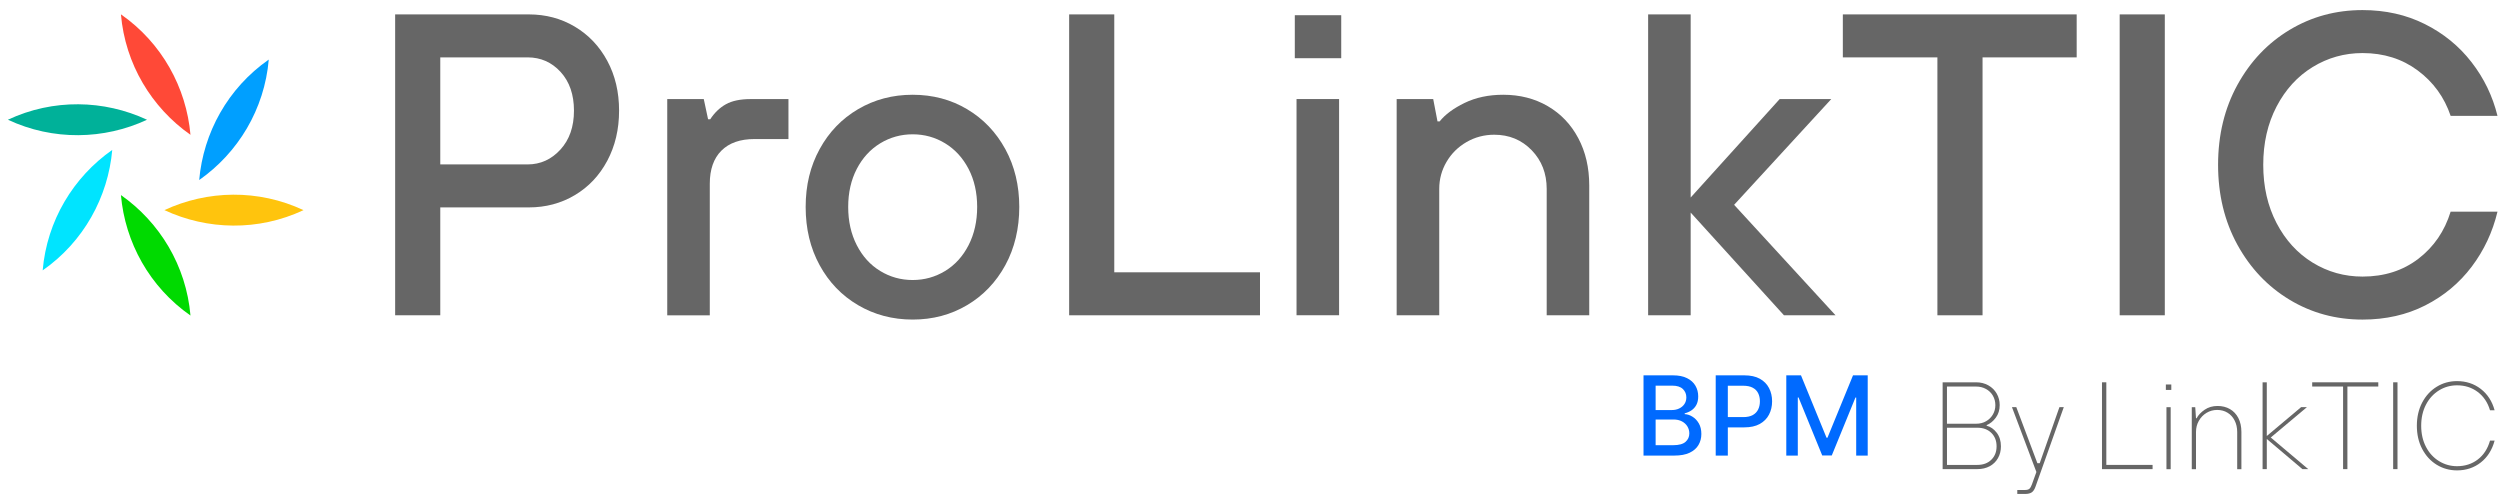 <svg width="155" height="31" viewBox="0 0 155 31" fill="none" xmlns="http://www.w3.org/2000/svg">
<path d="M120.443 29.086V23.703H122.519C122.801 23.703 123.053 23.766 123.277 23.891C123.5 24.016 123.672 24.187 123.796 24.402C123.92 24.618 123.981 24.856 123.981 25.118C123.981 25.421 123.9 25.68 123.738 25.898C123.576 26.116 123.388 26.268 123.173 26.356V26.395C123.414 26.456 123.622 26.601 123.796 26.828C123.97 27.056 124.058 27.338 124.058 27.67C124.058 27.942 123.998 28.185 123.877 28.4C123.756 28.616 123.585 28.784 123.366 28.904C123.145 29.024 122.888 29.085 122.597 29.085H120.444L120.443 29.086ZM122.519 26.271C122.755 26.271 122.962 26.219 123.142 26.114C123.322 26.01 123.461 25.869 123.561 25.695C123.662 25.521 123.712 25.328 123.712 25.119C123.712 24.909 123.661 24.708 123.558 24.531C123.455 24.355 123.313 24.216 123.131 24.117C122.949 24.016 122.745 23.966 122.519 23.966H120.712V26.273H122.519V26.271ZM122.597 28.824C122.955 28.824 123.244 28.718 123.461 28.505C123.679 28.292 123.788 28.014 123.788 27.671C123.788 27.328 123.679 27.049 123.461 26.838C123.244 26.625 122.955 26.519 122.597 26.519H120.713V28.825H122.597V28.824Z" fill="#666666"/>
<path d="M127.686 25.243H127.955L126.202 30.172C126.141 30.346 126.061 30.466 125.964 30.529C125.866 30.593 125.731 30.625 125.556 30.625H125.072V30.379H125.548C125.677 30.379 125.768 30.353 125.825 30.302C125.881 30.25 125.932 30.16 125.979 30.033L126.256 29.264L124.741 25.242H125.01L126.317 28.717H126.463L127.685 25.242L127.686 25.243Z" fill="#666666"/>
<path d="M133.46 29.086H130.323V23.703H130.592V28.824H133.46V29.086Z" fill="#666666"/>
<path d="M134.621 24.176H134.283V23.838H134.621V24.176ZM134.582 29.09H134.32V25.246H134.582V29.09Z" fill="#666666"/>
<path d="M135.89 29.09V25.246H136.105L136.152 25.931H136.191C136.293 25.736 136.458 25.561 136.686 25.405C136.914 25.248 137.182 25.17 137.49 25.17C137.777 25.17 138.033 25.234 138.256 25.362C138.479 25.491 138.653 25.677 138.779 25.919C138.904 26.163 138.967 26.451 138.967 26.784V29.09H138.706V26.784C138.706 26.517 138.653 26.28 138.547 26.073C138.443 25.866 138.297 25.704 138.109 25.589C137.922 25.474 137.708 25.416 137.466 25.416C137.225 25.416 137.005 25.476 136.805 25.597C136.605 25.718 136.446 25.882 136.329 26.089C136.21 26.296 136.152 26.529 136.152 26.785V29.091H135.89V29.09Z" fill="#666666"/>
<path d="M140.541 29.086H140.28V23.703H140.541V27.032L142.671 25.241H143.032L140.787 27.125L143.11 29.085H142.748L140.542 27.217V29.085L140.541 29.086Z" fill="#666666"/>
<path d="M145.539 29.086H145.271V23.965H143.356V23.703H147.454V23.965H145.539V29.086Z" fill="#666666"/>
<path d="M148.645 29.086H148.376V23.703H148.645V29.086Z" fill="#666666"/>
<path d="M151.075 28.815C150.696 28.581 150.396 28.254 150.175 27.834C149.954 27.414 149.845 26.934 149.845 26.397C149.845 25.859 149.955 25.38 150.175 24.959C150.395 24.539 150.696 24.212 151.075 23.979C151.454 23.745 151.874 23.629 152.336 23.629C152.899 23.629 153.39 23.791 153.808 24.113C154.226 24.436 154.512 24.877 154.665 25.435H154.38C154.237 24.954 153.983 24.575 153.619 24.301C153.255 24.026 152.828 23.89 152.336 23.89C151.93 23.89 151.558 23.994 151.217 24.205C150.877 24.416 150.607 24.71 150.41 25.089C150.213 25.468 150.114 25.905 150.114 26.397C150.114 26.889 150.213 27.325 150.41 27.704C150.607 28.084 150.876 28.378 151.217 28.588C151.558 28.798 151.931 28.904 152.336 28.904C152.832 28.904 153.262 28.765 153.624 28.488C153.985 28.211 154.238 27.822 154.381 27.319H154.666C154.512 27.893 154.226 28.344 153.81 28.672C153.392 29 152.901 29.164 152.337 29.164C151.876 29.164 151.455 29.048 151.076 28.815H151.075Z" fill="#666666"/>
<path d="M7.498 12.094C9.9 13.778 11.545 16.474 11.809 19.563C9.266 17.789 7.753 15.018 7.498 12.094Z" fill="#00DA00"/>
<path d="M6.959 9.295C6.701 12.218 5.188 14.99 2.646 16.763C2.911 13.673 4.554 10.978 6.959 9.295Z" fill="#00E4FF"/>
<path d="M9.115 7.425C6.454 8.663 3.298 8.738 0.49 7.423C3.299 6.107 6.455 6.184 9.115 7.425Z" fill="#00B199"/>
<path d="M11.809 8.358C9.406 6.674 7.762 3.978 7.498 0.889C10.041 2.663 11.554 5.434 11.809 8.358Z" fill="#FF4937"/>
<path d="M12.35 11.162C12.607 8.239 14.121 5.467 16.663 3.693C16.398 6.783 14.754 9.478 12.35 11.162Z" fill="#009FFF"/>
<path d="M10.193 13.027C12.854 11.789 16.01 11.714 18.818 13.029C16.009 14.345 12.853 14.268 10.193 13.027Z" fill="#FFC40D"/>
<path d="M24.499 19.548V0.893H32.787C33.835 0.893 34.786 1.145 35.638 1.652C36.491 2.159 37.162 2.865 37.651 3.771C38.14 4.677 38.383 5.707 38.383 6.862C38.383 8.017 38.138 9.052 37.651 9.967C37.162 10.883 36.491 11.592 35.638 12.099C34.785 12.606 33.835 12.859 32.787 12.859H27.297V19.548H24.499ZM32.708 10.194C33.507 10.194 34.187 9.887 34.746 9.274C35.306 8.662 35.586 7.857 35.586 6.862C35.586 5.867 35.31 5.068 34.76 4.463C34.209 3.86 33.526 3.557 32.708 3.557H27.297V10.192H32.708V10.194Z" fill="#666666"/>
<path d="M41.369 19.547V6.143H43.634L43.901 7.395H44.034C44.3 6.987 44.624 6.676 45.007 6.463C45.388 6.25 45.9 6.143 46.538 6.143H48.884V8.621H46.779C45.89 8.621 45.207 8.861 44.726 9.341C44.247 9.82 44.007 10.505 44.007 11.393V19.549H41.369V19.547Z" fill="#666666"/>
<path d="M53.202 18.92C52.189 18.325 51.393 17.498 50.817 16.441C50.239 15.384 49.951 14.181 49.951 12.831C49.951 11.481 50.239 10.303 50.817 9.246C51.394 8.189 52.189 7.364 53.202 6.768C54.214 6.173 55.342 5.875 56.586 5.875C57.83 5.875 58.953 6.172 59.957 6.768C60.961 7.364 61.751 8.189 62.33 9.246C62.907 10.303 63.195 11.498 63.195 12.831C63.195 14.163 62.906 15.386 62.33 16.441C61.752 17.498 60.962 18.325 59.957 18.92C58.954 19.515 57.83 19.813 56.586 19.813C55.342 19.813 54.214 19.515 53.202 18.92ZM58.598 16.801C59.211 16.428 59.695 15.895 60.051 15.202C60.406 14.51 60.584 13.719 60.584 12.831C60.584 11.942 60.406 11.156 60.051 10.472C59.695 9.789 59.211 9.259 58.598 8.886C57.986 8.513 57.315 8.327 56.586 8.327C55.857 8.327 55.187 8.514 54.573 8.886C53.96 9.26 53.476 9.789 53.121 10.472C52.766 11.156 52.588 11.942 52.588 12.831C52.588 13.719 52.766 14.51 53.121 15.202C53.476 15.895 53.96 16.428 54.573 16.801C55.186 17.175 55.857 17.361 56.586 17.361C57.315 17.361 57.984 17.174 58.598 16.801Z" fill="#666666"/>
<path d="M78.12 19.548H66.287V0.893H69.085V16.883H78.12V19.548Z" fill="#666666"/>
<path d="M83.156 3.609H80.278V0.943H83.156V3.609ZM83.023 19.545H80.385V6.141H83.023V19.545Z" fill="#666666"/>
<path d="M86.593 19.546V6.142H88.859L89.125 7.528H89.258C89.596 7.102 90.112 6.719 90.804 6.382C91.497 6.045 92.296 5.875 93.203 5.875C94.233 5.875 95.153 6.111 95.961 6.581C96.77 7.053 97.401 7.713 97.853 8.566C98.307 9.42 98.533 10.397 98.533 11.498V19.546H95.895V11.711C95.895 10.752 95.584 9.953 94.963 9.312C94.341 8.672 93.567 8.353 92.645 8.353C92.023 8.353 91.45 8.505 90.926 8.807C90.402 9.11 89.989 9.517 89.687 10.032C89.384 10.548 89.233 11.107 89.233 11.711V19.546H86.596H86.593Z" fill="#666666"/>
<path d="M104.822 19.548H102.184V0.893H104.822V12.246L110.339 6.143H113.538L107.515 12.699L113.804 19.548H110.606L104.822 13.179V19.548Z" fill="#666666"/>
<path d="M122.918 19.548H120.119V3.558H114.256V0.893H128.754V3.558H122.918V19.548Z" fill="#666666"/>
<path d="M134.218 19.548H131.42V0.893H134.218V19.548Z" fill="#666666"/>
<path d="M141.959 18.587C140.6 17.77 139.52 16.632 138.72 15.176C137.921 13.719 137.521 12.066 137.521 10.219C137.521 8.371 137.921 6.719 138.72 5.262C139.52 3.805 140.6 2.668 141.959 1.851C143.317 1.034 144.823 0.625 146.476 0.625C147.897 0.625 149.184 0.914 150.34 1.492C151.495 2.069 152.459 2.855 153.232 3.851C154.006 4.846 154.542 5.955 154.844 7.182H151.939C151.549 6.027 150.869 5.09 149.901 4.37C148.933 3.65 147.791 3.29 146.476 3.29C145.356 3.29 144.325 3.58 143.385 4.156C142.443 4.733 141.697 5.551 141.146 6.608C140.595 7.665 140.321 8.869 140.321 10.22C140.321 11.571 140.596 12.775 141.146 13.83C141.697 14.887 142.443 15.705 143.385 16.283C144.326 16.86 145.357 17.148 146.476 17.148C147.825 17.148 148.98 16.779 149.941 16.042C150.901 15.305 151.566 14.333 151.939 13.124H154.844C154.542 14.386 154.009 15.523 153.245 16.535C152.48 17.548 151.521 18.348 150.367 18.934C149.212 19.521 147.914 19.814 146.476 19.814C144.823 19.814 143.317 19.405 141.959 18.588V18.587Z" fill="#666666"/>
<path d="M101.898 28.246V23.271H103.72C104.073 23.271 104.366 23.329 104.597 23.446C104.829 23.561 105.002 23.717 105.117 23.915C105.232 24.111 105.289 24.332 105.289 24.578C105.289 24.785 105.251 24.96 105.175 25.103C105.099 25.244 104.997 25.357 104.869 25.443C104.743 25.527 104.604 25.588 104.451 25.627V25.676C104.617 25.684 104.778 25.737 104.935 25.836C105.093 25.933 105.225 26.072 105.328 26.252C105.432 26.431 105.484 26.65 105.484 26.908C105.484 27.162 105.424 27.39 105.304 27.593C105.186 27.793 105.003 27.953 104.755 28.071C104.507 28.188 104.191 28.246 103.805 28.246H101.898ZM102.649 27.602H103.732C104.092 27.602 104.349 27.533 104.505 27.393C104.66 27.254 104.738 27.08 104.738 26.871C104.738 26.714 104.698 26.57 104.619 26.439C104.54 26.308 104.426 26.203 104.279 26.125C104.133 26.048 103.96 26.009 103.759 26.009H102.649V27.602ZM102.649 25.423H103.655C103.823 25.423 103.974 25.391 104.109 25.326C104.245 25.261 104.353 25.171 104.432 25.054C104.513 24.936 104.553 24.797 104.553 24.636C104.553 24.43 104.481 24.258 104.337 24.119C104.193 23.979 103.972 23.91 103.674 23.91H102.649V25.423ZM106.374 28.246V23.271H108.148C108.535 23.271 108.855 23.341 109.11 23.482C109.364 23.623 109.554 23.816 109.68 24.06C109.807 24.303 109.87 24.577 109.87 24.881C109.87 25.188 109.806 25.463 109.678 25.707C109.552 25.95 109.361 26.143 109.105 26.286C108.85 26.427 108.531 26.497 108.145 26.497H106.926V25.86H108.077C108.322 25.86 108.52 25.818 108.672 25.734C108.824 25.648 108.936 25.532 109.007 25.384C109.079 25.237 109.114 25.069 109.114 24.881C109.114 24.694 109.079 24.527 109.007 24.381C108.936 24.235 108.824 24.121 108.67 24.039C108.518 23.956 108.317 23.915 108.067 23.915H107.125V28.246H106.374ZM110.75 23.271H111.661L113.245 27.138H113.303L114.887 23.271H115.798V28.246H115.084V24.646H115.038L113.57 28.239H112.978L111.51 24.643H111.464V28.246H110.75V23.271Z" fill="#006AFF"/>
</svg>
